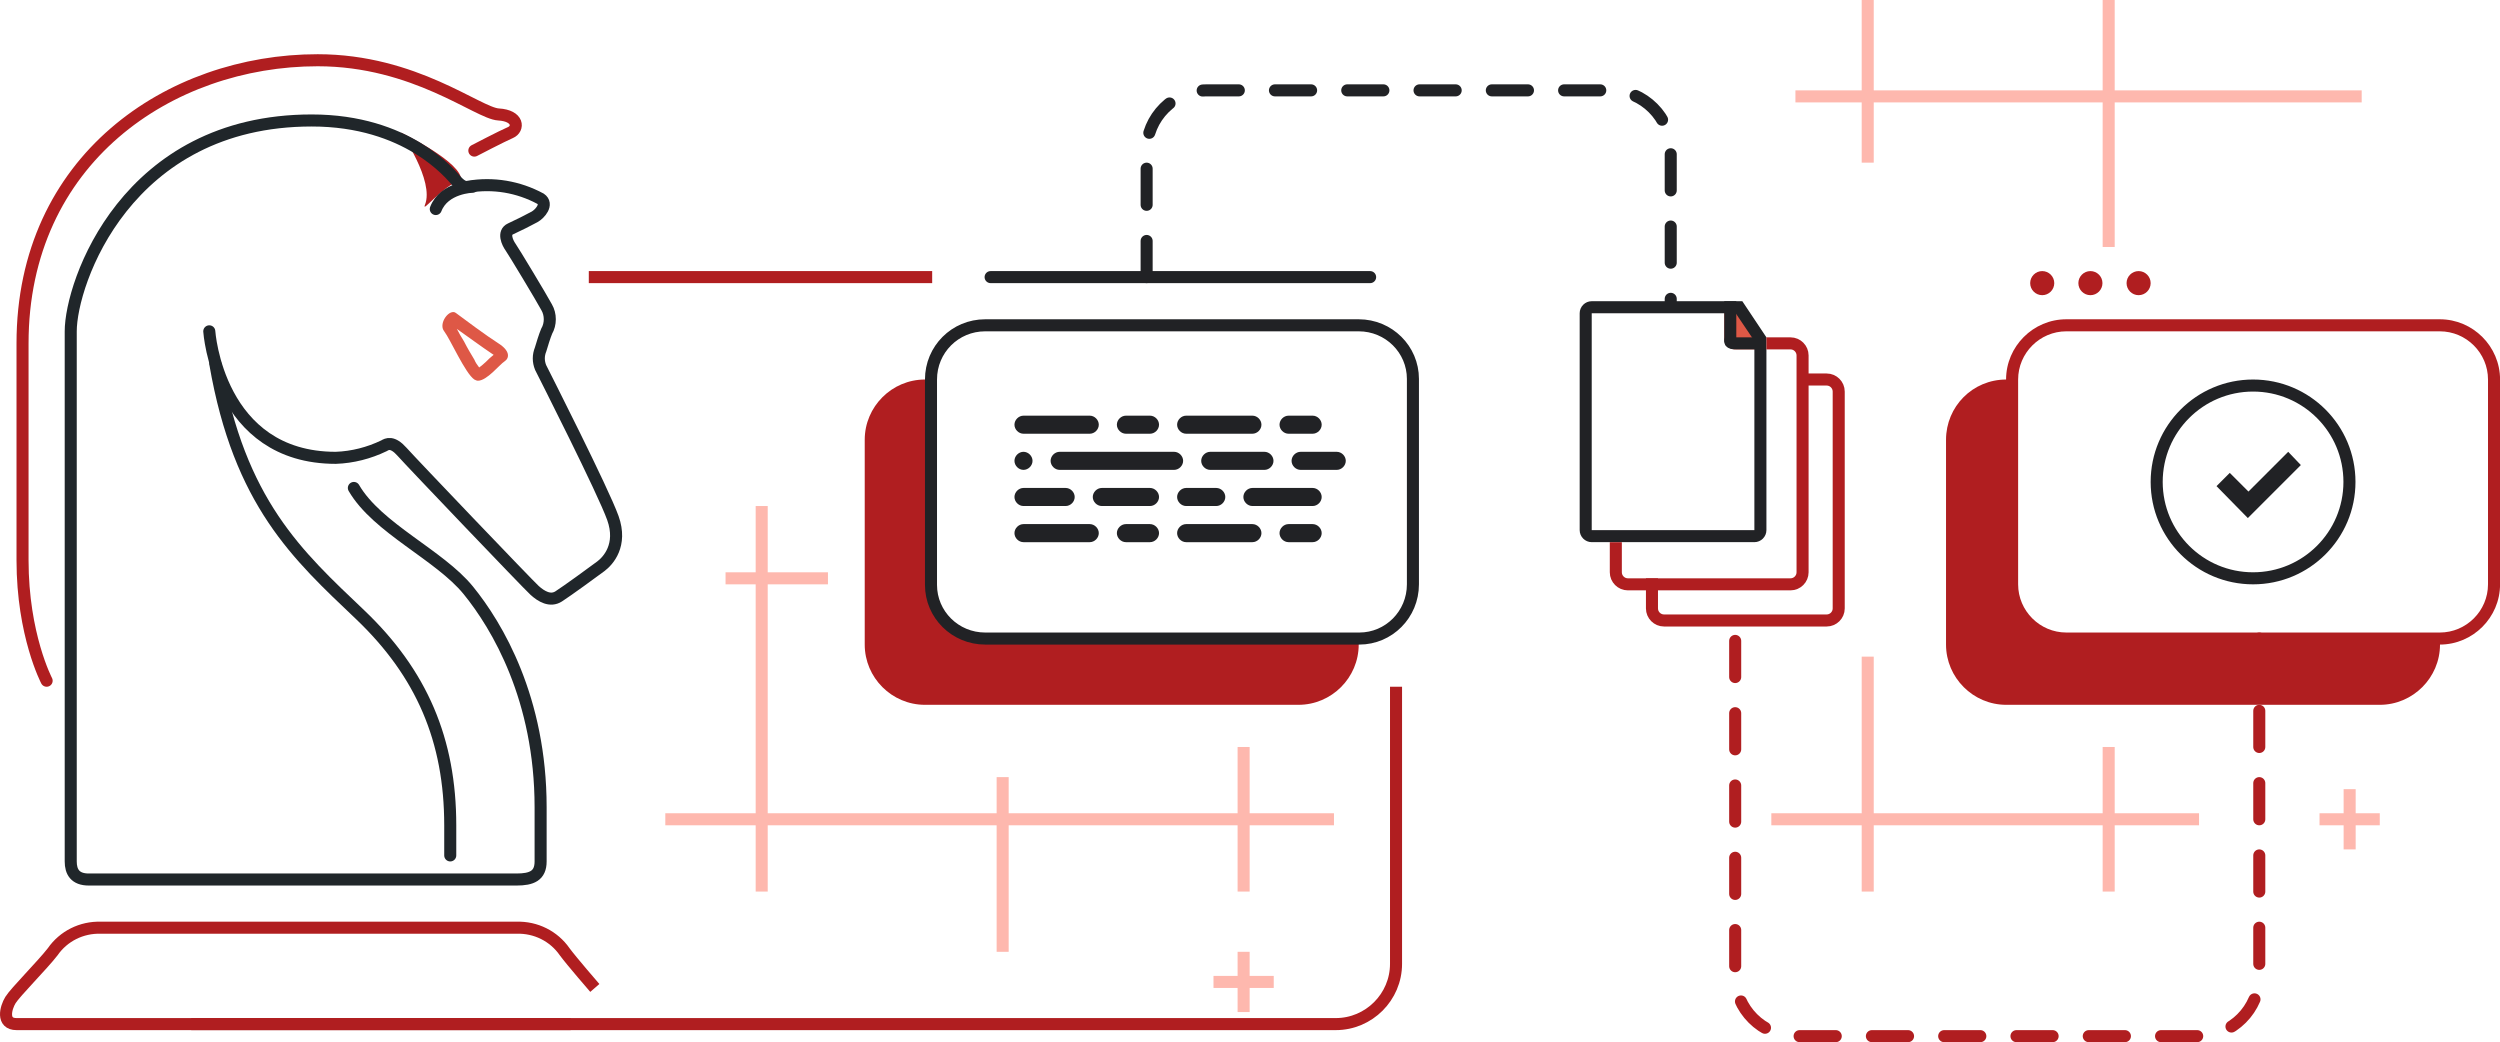 <?xml version="1.0" encoding="utf-8"?>
<!-- Generator: Adobe Illustrator 24.3.0, SVG Export Plug-In . SVG Version: 6.00 Build 0)  -->
<svg version="1.1" id="Слой_1" xmlns="http://www.w3.org/2000/svg" xmlns:xlink="http://www.w3.org/1999/xlink" x="0px" y="0px"
	 viewBox="0 0 415 173" style="enable-background:new 0 0 415 173;" xml:space="preserve">
<style type="text/css">
	.st0{fill:#FEB8AE;}
	.st1{fill:none;stroke:#B01E20;stroke-width:2;}
	.st2{fill:#B01E20;}
	.st3{fill:#DE5846;}
	.st4{fill:none;}
	.st5{fill:#212225;}
	.st6{fill:none;stroke:#212225;stroke-width:2;}
	.st7{fill:none;stroke:#B01E20;stroke-width:2;stroke-linecap:round;stroke-dasharray:6,6;}
	.st8{fill:none;stroke:#212225;stroke-width:2;stroke-linecap:round;stroke-dasharray:6,6;}
	.st9{fill:none;stroke:#212225;stroke-width:2;stroke-linecap:round;}
	.st10{fill:none;stroke:#20262A;stroke-width:2;stroke-linecap:round;}
	.st11{fill:none;stroke:#B01E20;stroke-width:2;stroke-linecap:round;}
</style>
<g id="Launching_HTML_5_Games_-_red" transform="translate(-449.259 -481)">
	<path id="Прямоугольник_538_копия_7" class="st0" d="M798.3,522v-24h-38v10h-2v-10h-11v-2h11v-15h2v15h38v-15h2
		v15h41v2h-41v24H798.3z"/>
	<path id="Прямоугольник_538_копия_5" class="st0" d="M654.7,649v-4h-4v-2h4v-4h2v4h4v2h-4v4H654.7z M614.7,639
		v-21h-38v11h-2v-11h-15v-2h15v-38h-5v-2h5v-11h2v11h10v2h-10v38h38v-6h2v6h38v-11h2v11h14v2h-14v11h-2v-11h-38v21H614.7z"/>
	<path id="Прямоугольник_538_копия_6" class="st0" d="M798.3,629v-11h-38v11h-2v-11h-15v-2h15v-26h2v26h38v-11h2
		v11h14v2h-14v11H798.3z M838.3,622v-4h-4v-2h4v-4h2v4h4v2h-4v4H838.3z"/>
	<path id="Прямоугольник_скругл._углы_3" class="st1" d="M547,527h57 M681,595v46c0,5.5-4.5,10-10,10H481"/>
	<path id="Фигура_5" class="st1" d="M548,645c0,0-3.9-4.5-5-6c-1.8-2.6-4.8-4.1-8-4h-69c-3.2-0.1-6.2,1.4-8,4
		c-1.7,2.2-6.2,6.7-7,8s-1.5,4,1,4h92"/>
	<path id="Фигура_1010_копия" class="st2" d="M782.3,544h1.1c0,0-0.1,29.3-0.1,35s5.4,8,9,8h62v1c0,5.5-4.5,10-10,10h-62
		c-5.5,0-10-4.5-10-10v-34C772.3,548.5,776.7,544,782.3,544C782.3,544,782.3,544,782.3,544z"/>
	<g id="Группа_3" transform="translate(711.485 531)">
		<path id="Фигура_1008" class="st3" d="M30,8h-4c-1,0.1-1.9-0.7-2-1.7V1h2l4,6V8z"/>
		<g id="Прямоугольник_скругл._углы_977" transform="translate(-712 -531)">
			<path id="Контур_454" class="st4" d="M714,531h25l4,6v32c0,1.1-0.9,2-2,2h-27c-1.1,0-2-0.9-2-2v-36
				C712,531.9,712.9,531,714,531z"/>
			<path id="Контур_455" class="st5" d="M714,533v36h27v-31.4l-3.1-4.6H714 M714,531h25l4,6v32c0,1.1-0.9,2-2,2h-27
				c-1.1,0-2-0.9-2-2v-36C712,531.9,712.9,531,714,531z"/>
		</g>
		<path id="Прямоугольник_скругл._углы_978" class="st1" d="M31,7h4c1.1,0,2,0.9,2,2v36c0,1.1-0.9,2-2,2H8
			c-1.1,0-2-0.9-2-2v-5"/>
		<path id="Прямоугольник_скругл._углы_978_копия" class="st1" d="M37,13h4c1.1,0,2,0.9,2,2v36
			c0,1.1-0.9,2-2,2H14c-1.1,0-2-0.9-2-2v-5"/>
		<path id="Фигура_1007" class="st6" d="M25,0v6c0,0.7-0.3,1,1,1h4"/>
	</g>
	<g id="Группа_2" transform="translate(782.268 526)">
		<g id="Эллипс_4_копия_2">
			<path id="Контур_456" class="st4" d="M10,62C4.5,62,0,57.5,0,52V18C0,12.5,4.5,8,10,8h62c5.5,0,10,4.5,10,10v34
				c0,5.5-4.5,10-10,10H10z M20,2c0-1.1,0.9-2,2-2s2,0.9,2,2s-0.9,2-2,2C20.9,4,20,3.1,20,2z M12,2c0-1.1,0.9-2,2-2s2,0.9,2,2
				s-0.9,2-2,2C12.9,4,12,3.1,12,2z M4,2c0-1.1,0.9-2,2-2s2,0.9,2,2S7.1,4,6,4C4.9,4,4,3.1,4,2z"/>
			<path id="Контур_457" class="st2" d="M72,60c4.4,0,8-3.6,8-8V18c0-4.4-3.6-8-8-8H10c-4.4,0-8,3.6-8,8v34c0,4.4,3.6,8,8,8
				H72 M72,62H10C4.5,62,0,57.5,0,52V18C0,12.5,4.5,8,10,8h62c5.5,0,10,4.5,10,10v34C82,57.5,77.5,62,72,62z M22,4c-1.1,0-2-0.9-2-2
				s0.9-2,2-2s2,0.9,2,2C24,3.1,23.1,4,22,4z M14,4c-1.1,0-2-0.9-2-2s0.9-2,2-2s2,0.9,2,2C16,3.1,15.1,4,14,4z M6,4C4.9,4,4,3.1,4,2
				s0.9-2,2-2s2,0.9,2,2C8,3.1,7.1,4,6,4z"/>
		</g>
	</g>
	<g id="Группа_2_копия" transform="translate(515.804 503)">
		<path id="Фигура_1010" class="st2" d="M87,95c-5.5,0-10-4.5-10-10V51c0-5.5,4.5-10,10-10h1.1c0,0-0.1,29.3-0.1,35s5.4,8,9,8
			h62v1c0,5.5-4.5,10-10,10H87z M4,12C5.6,8,0,0,0,0s10.4,5,10,8c-2.1,0.2-5.7,4.3-6,4.3C3.9,12.3,3.9,12.2,4,12z"/>
		<g id="Эллипс_4_копия_2-2" transform="translate(87 31)">
			<path id="Контур_458" class="st4" d="M10,0h62c5.5,0,10,4.5,10,10v34c0,5.5-4.5,10-10,10H10C4.5,54,0,49.5,0,44V10
				C0,4.5,4.5,0,10,0z"/>
			<path id="Контур_459" class="st6" d="M10,1h62c5,0,9,4,9,8.9c0,0,0,0,0,0.1v34c0,5-4,9-8.9,9c0,0,0,0-0.1,0H10
				c-5,0-9-4-9-8.9c0,0,0,0,0-0.1V10C1,5,5,1,10,1C10,1,10,1,10,1z"/>
		</g>
	</g>
	<path id="Эллипс_4_копия_3" class="st7" d="M824.3,587v56c0,5.5-4.5,10-10,10h-67c-5.5,0-10-4.5-10-10v-58"/>
	<path id="Эллипс_4_копия_4" class="st8" d="M639.6,527v-21c0-5.5,4.5-10,10-10h67c5.5,0,10,4.5,10,10v25"/>
	<line id="Фигура_1009" class="st9" x1="613.7" y1="527" x2="676.7" y2="527"/>
	<g id="Группа_1" transform="translate(453 491)">
		<path id="Фигура_1" class="st10" d="M31,45c0,0,1.4,21,21,21c2.8-0.1,5.5-0.8,8-2c0.5-0.3,1.4-0.8,3,1
			c1.6,1.8,20.9,22,22,23s2.6,1.9,4,1s5.8-4.1,7-5s3.6-3.5,2-8S86.6,52.2,86,51c-0.4-1-0.4-2,0-3c0.2-0.7,0.7-2.3,1-3
			c0.7-1.2,0.7-2.8,0-4c-0.8-1.5-5.5-9.3-6-10s-1.3-2.4,0-3s3.1-1.5,4-2s2.3-2.1,1-3c-3.7-2-7.9-2.7-12-2c-0.4,0.1-1,0.1-2-1
			s-8.1-10-24-10C17.2,10,8,37,8,45v88c0,1.7,0.7,3,3,3h71c2.5,0,4-0.6,4-3v-9c0-18-7.2-30.1-12-36S58.9,77.7,55,71"/>
		<path id="Фигура_2" class="st10" d="M71,132v-5c0-14.1-4.7-25.2-15-35S36,73.5,32,50.4"/>
		<path id="Фигура_6" class="st10" d="M74.7,21c0,0-4.7,0.1-6.1,3.7"/>
		<path id="Фигура_3" class="st11" d="M75,15c0,0,4.6-2.4,6-3s1.4-2.8-2-3S65.1,0,49,0C24.4,0,0,16.5,0,47v36
			c0,12.4,4,20,4,20"/>
		<g id="Фигура_4" transform="translate(-453 -491)">
			<path id="Контур_460" class="st4" d="M528,544c1.5,1,4.1-2.4,5-3s0.9-1.8-1-3s-5.8-4.1-7-5s-3,1.7-2,3S526.5,543,528,544z"
				/>
			<path id="Контур_461" class="st3" d="M528.8,542c0.1-0.1,0.3-0.2,0.4-0.3c0.5-0.4,0.9-0.8,1.3-1.2c0.2-0.2,0.5-0.4,0.7-0.6
				c-0.1-0.1-0.2-0.1-0.3-0.2c-1.5-1-4.1-2.9-5.8-4.1c0.3,0.6,0.7,1.3,1.2,2.1c0.5,1,1.1,2,1.7,3C528.2,541.2,528.5,541.6,528.8,542
				 M528.6,544.2c-0.2,0-0.4-0.1-0.6-0.2c-1.5-1-4-6.7-5-8c-0.9-1.1,0.4-3.2,1.5-3.2c0.2,0,0.4,0.1,0.5,0.2c1.2,0.9,5.1,3.8,7,5
				s1.9,2.4,1,3C532.2,541.5,530.1,544.2,528.6,544.2L528.6,544.2z"/>
		</g>
	</g>
	<g id="Группа_4" transform="translate(617.659 550)">
		<path id="Прямоугольник_скругл._углы_979_копия_5" class="st5" d="M45.5,21c-0.8,0-1.5-0.7-1.5-1.5
			s0.7-1.5,1.5-1.5h4c0.8,0,1.5,0.7,1.5,1.5S50.3,21,49.5,21H45.5z M28.5,21c-0.8,0-1.5-0.7-1.5-1.5s0.7-1.5,1.5-1.5h11
			c0.8,0,1.5,0.7,1.5,1.5S40.3,21,39.5,21H28.5z M18.5,21c-0.8,0-1.5-0.7-1.5-1.5s0.7-1.5,1.5-1.5h4c0.8,0,1.5,0.7,1.5,1.5
			S23.3,21,22.5,21H18.5z M1.5,21C0.7,21,0,20.3,0,19.5S0.7,18,1.5,18h11c0.8,0,1.5,0.7,1.5,1.5S13.3,21,12.5,21H1.5z M39.5,15
			c-0.8,0-1.5-0.7-1.5-1.5s0.7-1.5,1.5-1.5h10c0.8,0,1.5,0.7,1.5,1.5S50.3,15,49.5,15H39.5z M28.5,15c-0.8,0-1.5-0.7-1.5-1.5
			s0.7-1.5,1.5-1.5h5c0.8,0,1.5,0.7,1.5,1.5S34.3,15,33.5,15H28.5z M14.5,15c-0.8,0-1.5-0.7-1.5-1.5s0.7-1.5,1.5-1.5h8
			c0.8,0,1.5,0.7,1.5,1.5S23.3,15,22.5,15H14.5z M1.5,15C0.7,15,0,14.3,0,13.5S0.7,12,1.5,12h7c0.8,0,1.5,0.7,1.5,1.5S9.3,15,8.5,15
			H1.5z M47.5,9C46.7,9,46,8.3,46,7.5C46,6.7,46.7,6,47.5,6h6C54.3,6,55,6.7,55,7.5C55,8.3,54.3,9,53.5,9H47.5z M32.5,9
			C31.7,9,31,8.3,31,7.5C31,6.7,31.7,6,32.5,6h9C42.3,6,43,6.7,43,7.5C43,8.3,42.3,9,41.5,9H32.5z M7.5,9C6.7,9,6,8.3,6,7.5
			S6.7,6,7.5,6h19C27.3,6,28,6.7,28,7.5C28,8.3,27.3,9,26.5,9H7.5z M0,7.5C0,6.7,0.7,6,1.5,6C2.3,6,3,6.7,3,7.5S2.3,9,1.5,9
			C0.7,9,0,8.3,0,7.5z M45.5,3C44.7,3,44,2.3,44,1.5C44,0.7,44.7,0,45.5,0h4C50.3,0,51,0.7,51,1.5C51,2.3,50.3,3,49.5,3H45.5z
			 M28.5,3C27.7,3,27,2.3,27,1.5C27,0.7,27.7,0,28.5,0h11C40.3,0,41,0.7,41,1.5C41,2.3,40.3,3,39.5,3H28.5z M18.5,3
			C17.7,3,17,2.3,17,1.5C17,0.7,17.7,0,18.5,0h4C23.3,0,24,0.7,24,1.5C24,2.3,23.3,3,22.5,3H18.5z M1.5,3C0.7,3,0,2.3,0,1.5
			C0,0.7,0.7,0,1.5,0h11C13.3,0,14,0.7,14,1.5C14,2.3,13.3,3,12.5,3H1.5z"/>
	</g>
	<g id="Эллипс_4" transform="translate(806.268 544)">
		<circle id="Эллипс_53" class="st4" cx="17" cy="17" r="17"/>
		<circle id="Эллипс_54" class="st6" cx="17" cy="17" r="16"/>
	</g>
	<path id="check_копия_6" class="st5" d="M829.1,556l-6.6,6.6l-3.1-3.1l-2.2,2.2l5.2,5.3l8.8-8.8L829.1,556z"/>
</g>
</svg>
